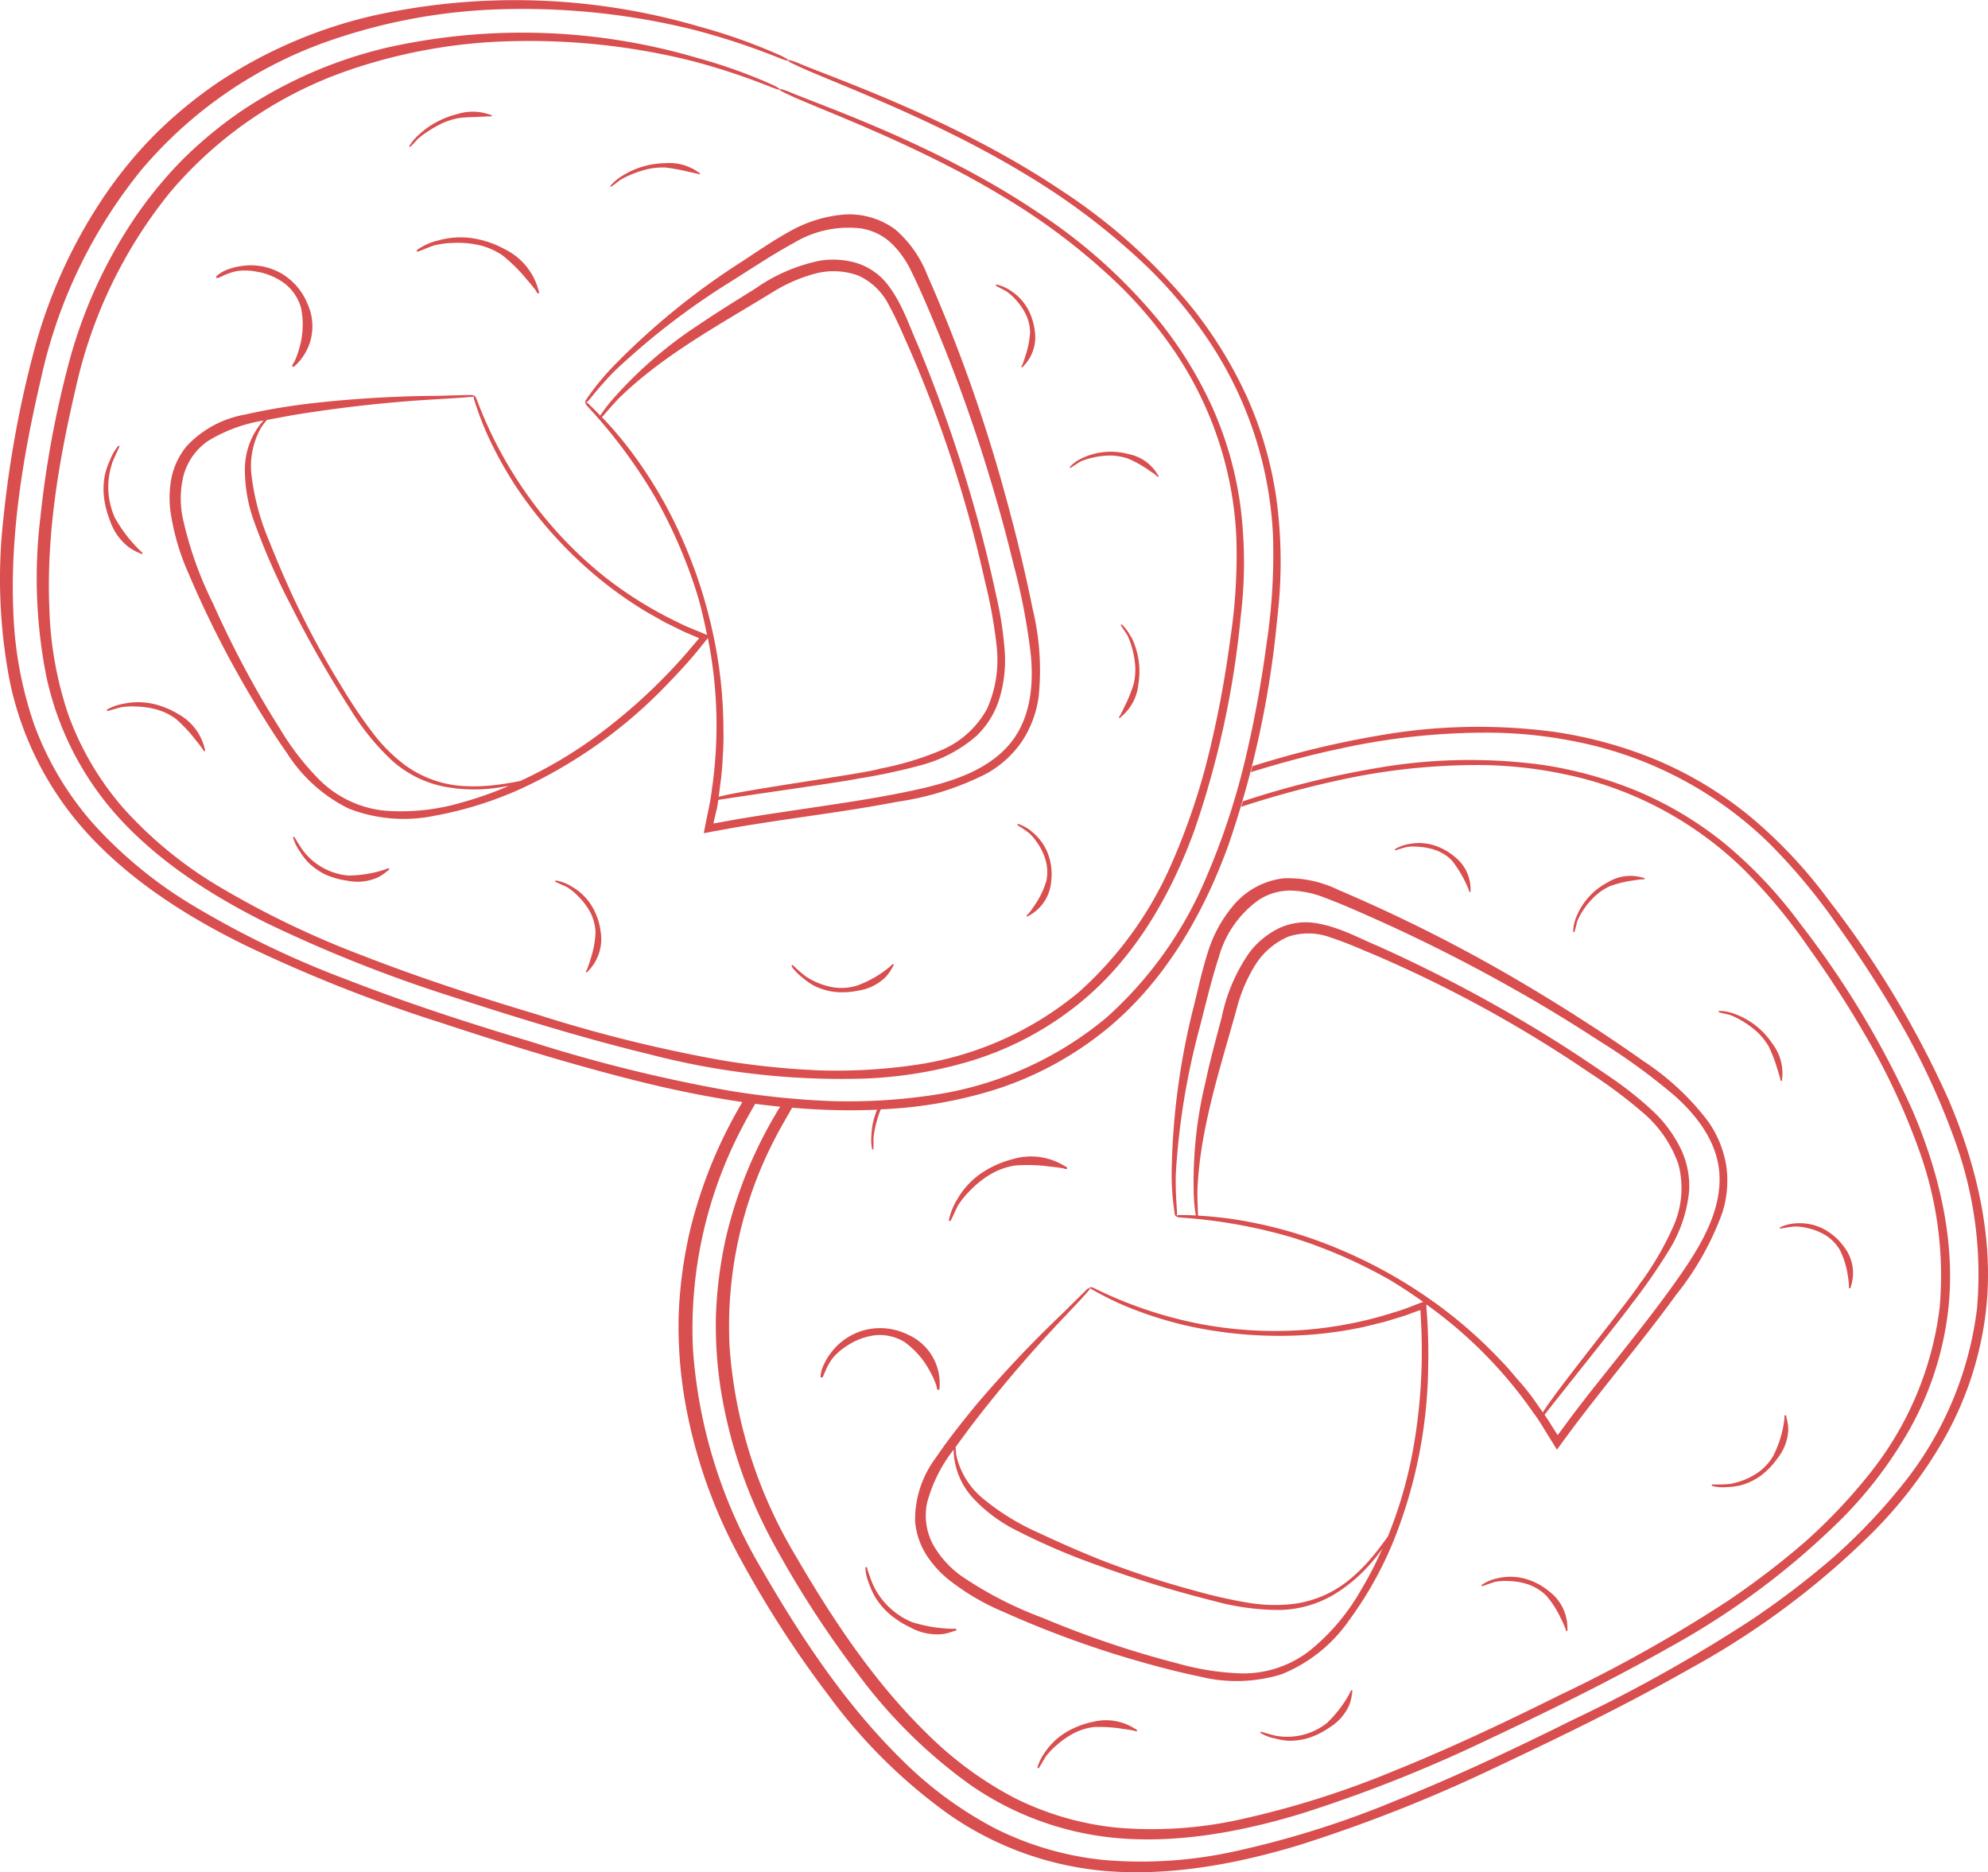 <svg xmlns="http://www.w3.org/2000/svg" width="209.281" height="197.089" viewBox="0 0 209.281 197.089">
  <g id="Layer_2" data-name="Layer 2" transform="translate(0.024 0)">
    <g id="POST_1" data-name="POST 1" transform="translate(-0.024 0)">
      <path id="Path_13664" data-name="Path 13664" d="M298.91,144.41l.144.063h0Z" transform="translate(-126.775 -61.254)" fill="#d94e4e"/>
      <path id="Path_13665" data-name="Path 13665" d="M302.36,138.75l.15.063h0Z" transform="translate(-128.238 -58.853)" fill="#d94e4e"/>
      <path id="Path_13666" data-name="Path 13666" d="M206.05,160.537a8.148,8.148,0,0,0-5.257,2.822,14.074,14.074,0,0,0-2.764,5.113c-.576,1.82-.962,3.616-1.4,5.407a75.377,75.377,0,0,0-2.361,17.511,26.586,26.586,0,0,0,.3,4.319.389.389,0,0,0,.029.184h0c.035.155.069.2.115.213a.811.811,0,0,0,.438.138,54.658,54.658,0,0,1,11.8,2.1,52.4,52.4,0,0,1,10.405,4.543c1.152.7,2.3,1.463,3.409,2.251H220.7l-.858.328a22.159,22.159,0,0,1-2.2.772,41.171,41.171,0,0,1-8.994,1.8h.063a42.409,42.409,0,0,1-11.378-.576,44.022,44.022,0,0,1-11.229-3.783c-.207-.092-.38-.144-.415-.081s0,.121.294.276a32.494,32.494,0,0,0,3.616,1.774,41.115,41.115,0,0,0,6.1,1.946,44.511,44.511,0,0,0,9.818,1.106,41.853,41.853,0,0,0,8.954-.933l2.194-.536,2.159-.656,1.06-.392.374-.132c.063,0,.19-.109.2,0l.092,1.854a58.827,58.827,0,0,1-.829,12.542,46.242,46.242,0,0,1-2.7,9.386c-.426.576-.99,1.37-1.607,2.1a18.207,18.207,0,0,1-2.528,2.511,11.6,11.6,0,0,1-5.845,2.482,17.061,17.061,0,0,1-4.538-.1,51.349,51.349,0,0,1-5.8-1.3,94.794,94.794,0,0,1-9.945-3.259c-2.142-.852-4.3-1.8-6.426-2.8a25.123,25.123,0,0,1-5.873-3.593,8.211,8.211,0,0,1-2.833-4.468,6.818,6.818,0,0,1-.1-1c.524-.731,1.065-1.451,1.589-2.165a142.417,142.417,0,0,1,9.835-11.517c1.2-1.261,2.125-2.251,2.528-2.724l.1-.127h0c.1-.132.1-.184.069-.219s-.2.052-.363.207l-2.436,2.413a125,125,0,0,0-9.254,9.8c-1.434,1.762-2.839,3.513-4.129,5.424a10.889,10.889,0,0,0-2.211,6.645,7.8,7.8,0,0,0,1.088,3.455,10.993,10.993,0,0,0,2.338,2.678,24.675,24.675,0,0,0,5.943,3.507,105.823,105.823,0,0,0,12.668,4.728c2.482.737,5.067,1.457,7.82,2.027a16.126,16.126,0,0,0,8.689-.2,15.8,15.8,0,0,0,7.129-5.672,38.879,38.879,0,0,0,4.607-8.16,50.811,50.811,0,0,0,3.737-18.68c.035-1.6,0-3.19-.092-4.774l-.1-1.451v-.2a46.608,46.608,0,0,1,11.3,11.448c.576.737,1.036,1.578,1.641,2.539l.714,1.152.086.144.092-.127.19-.253.374-.518,1.215-1.641c1.491-1.975,3.2-4.129,5.027-6.426s3.772-4.739,5.66-7.348a30.353,30.353,0,0,0,4.849-8.609,11.085,11.085,0,0,0,.409-5.044,11.211,11.211,0,0,0-1.912-4.607,27.238,27.238,0,0,0-6.795-6.334c-4.762-3.363-9.069-6.04-12.139-7.866a164.549,164.549,0,0,0-20-10.163A12.027,12.027,0,0,0,206.05,160.537Zm8.062,75.065a22.319,22.319,0,0,1-5.349,6.265,11.367,11.367,0,0,1-7.169,2.367,28.078,28.078,0,0,1-6.76-1.065c-2.027-.524-3.8-1.048-5.263-1.509-3-.956-6-2.056-8.954-3.3a39.511,39.511,0,0,1-8.482-4.376,10.233,10.233,0,0,1-3.035-3.4,6.49,6.49,0,0,1-.576-4.33,15.543,15.543,0,0,1,2.793-5.574,5.014,5.014,0,0,0,.029.633,7.745,7.745,0,0,0,2.09,4.549,16.123,16.123,0,0,0,3.991,3.063,70.087,70.087,0,0,0,9.087,3.939,121.378,121.378,0,0,0,12.2,3.749,25.97,25.97,0,0,0,6.91.944,11.649,11.649,0,0,0,6.524-2.142h0a16.439,16.439,0,0,0,3.144-2.839,16.708,16.708,0,0,0,1.152-1.48A38.084,38.084,0,0,1,214.112,235.6Zm18.427-20a25.045,25.045,0,0,0-1.727-2.171c-.61-.7-1.18-1.411-1.825-2.061a48.438,48.438,0,0,0-8.171-6.968,51.249,51.249,0,0,0-11.977-6,46.873,46.873,0,0,0-8.35-2.021c-1.336-.184-2.516-.282-3.455-.34a.663.663,0,0,0,0-.121c0-.438-.069-1.33-.058-2.516.265-6.6,2.442-12.962,4.2-19.382a16.4,16.4,0,0,1,1.918-4.4,7.636,7.636,0,0,1,3.455-2.943,6.714,6.714,0,0,1,4.509.109c1.526.489,3.063,1.18,4.607,1.82a134.289,134.289,0,0,1,22.555,12.369,52.094,52.094,0,0,1,5.574,4.157,12.505,12.505,0,0,1,3.829,5.545,9.847,9.847,0,0,1-.576,6.57,31.8,31.8,0,0,1-3.4,5.845v-.035c-.835,1.468-8.948,11.43-10.307,13.7Zm-1.209-42.825c2.574,1.48,5.223,3.1,7.912,4.854a65.852,65.852,0,0,1,7.981,5.8c2.5,2.228,4.647,5.125,4.722,8.574s-1.693,6.7-3.691,9.651-4.3,5.879-6.582,8.764l-3.455,4.342-1.687,2.194-1.451,1.958c-.063.063-.144.242-.19.219l-.127-.2-.668-1.054c-.173-.3-.374-.576-.576-.87,1.336-1.727,8.39-10.52,9.213-11.707a61.817,61.817,0,0,0,3.806-5.476,14.477,14.477,0,0,0,2.205-6.369,9.167,9.167,0,0,0-.777-4.227,13.676,13.676,0,0,0-3.156-4.3,38.088,38.088,0,0,0-4.693-3.68c-1.687-1.152-3.455-2.338-5.223-3.455a154.893,154.893,0,0,0-18.847-10.1c-2.159-.9-4.244-2.1-6.795-2.47a6.645,6.645,0,0,0-3.8.622,8.822,8.822,0,0,0-2.954,2.442,18.148,18.148,0,0,0-2.937,6.772c-.6,2.3-1.244,4.607-1.727,6.91a44.264,44.264,0,0,0-1.25,11.24,17.1,17.1,0,0,0,.219,2.752.208.208,0,0,0,0,.063c-.7-.035-1.261-.046-1.618-.046a1.06,1.06,0,0,0-.392.052,1.116,1.116,0,0,0,.04-.392c-.046-.685-.167-2.09-.132-3.944a76.332,76.332,0,0,1,2.482-15.329c.651-2.5,1.255-5.1,2.044-7.515a11,11,0,0,1,4.14-5.989,6.063,6.063,0,0,1,3.34-1.036,10.405,10.405,0,0,1,3.6.72c2.384.9,4.8,2,7.152,3.069q7.1,3.276,13.855,7.158Z" transform="translate(-70.923 -68.081)" fill="#d94e4e"/>
      <path id="Path_13667" data-name="Path 13667" d="M260.19,236.67l.052.04h0Z" transform="translate(-110.351 -100.388)" fill="#d94e4e"/>
      <path id="Path_13668" data-name="Path 13668" d="M150.377,246.534a3.5,3.5,0,0,0-.4,1.382c0,.029.029.058.092.069a.4.4,0,0,0,.121,0c.1-.132.259-.628.489-1.077a5.8,5.8,0,0,1,.576-.95,6.415,6.415,0,0,1,1.514-1.307,6.864,6.864,0,0,1,2.977-1.111,5.027,5.027,0,0,1,3.023.679,8.833,8.833,0,0,1,2.718,3.1,8.637,8.637,0,0,1,.7,1.549,1.809,1.809,0,0,0,.1.42h.1c.052,0,.092,0,.1-.052a1.618,1.618,0,0,0,.035-.409,5.609,5.609,0,0,0-3.38-5.367,6.593,6.593,0,0,0-4.221-.53,6.5,6.5,0,0,0-3.812,2.418h0a5.88,5.88,0,0,0-.731,1.186Z" transform="translate(-63.603 -102.985)" fill="#d94e4e"/>
      <path id="Path_13669" data-name="Path 13669" d="M173.437,218.152s0,.046.075.063a.182.182,0,0,0,.1,0c.15-.23.743-1.63.881-1.774a8.947,8.947,0,0,1,1.106-1.347,10.447,10.447,0,0,1,2.165-1.756,7.359,7.359,0,0,1,2.574-.95,16.511,16.511,0,0,1,3.657.092c.484.046.967.109,1.468.19a1.533,1.533,0,0,0,.363.086h0a.21.21,0,0,0,.052-.069.183.183,0,0,0,0-.1,1.474,1.474,0,0,0-.3-.184,6.72,6.72,0,0,0-5.4-.7,10.6,10.6,0,0,0-3.271,1.451,8.419,8.419,0,0,0-2.6,2.81h0A6.8,6.8,0,0,0,173.437,218.152Z" transform="translate(-73.551 -89.689)" fill="#d94e4e"/>
      <path id="Path_13670" data-name="Path 13670" d="M159.189,289.6a7.6,7.6,0,0,0,1.624,1.9,9.968,9.968,0,0,0,2.1,1.33,5.873,5.873,0,0,0,3.253.714,5.216,5.216,0,0,0,1.29-.317,1.151,1.151,0,0,0,.3-.109h0a.1.1,0,0,0,0-.075.065.065,0,0,0-.052-.069,1.238,1.238,0,0,0-.288,0,15.4,15.4,0,0,1-4.29-.691,7.813,7.813,0,0,1-4.158-3.979,16.373,16.373,0,0,1-.639-1.814.081.081,0,0,0-.086,0c-.046,0-.063,0-.069.046a4.86,4.86,0,0,0,.386,1.67A8.73,8.73,0,0,0,159.189,289.6Z" transform="translate(-67.077 -121.515)" fill="#d94e4e"/>
      <path id="Path_13671" data-name="Path 13671" d="M189.63,319.455a.071.071,0,0,0,.058.063.112.112,0,0,0,.081,0c.144-.173.731-1.261.852-1.365a7.848,7.848,0,0,1,.99-1.013,9.213,9.213,0,0,1,1.86-1.3,6.214,6.214,0,0,1,2.142-.651,15.079,15.079,0,0,1,2.971.19c.392.052.783.115,1.192.184a.962.962,0,0,0,.288.081h0s.029,0,.046-.052a.116.116,0,0,0,0-.081,1.254,1.254,0,0,0-.236-.155,5.637,5.637,0,0,0-4.365-.72,9.214,9.214,0,0,0-2.718,1.019,7.111,7.111,0,0,0-2.3,2.1h0A5.471,5.471,0,0,0,189.63,319.455Z" transform="translate(-80.421 -133.392)" fill="#d94e4e"/>
      <path id="Path_13672" data-name="Path 13672" d="M240.036,308.991a.075.075,0,0,0-.081,0,1.385,1.385,0,0,0-.115.242,12.468,12.468,0,0,1-2.459,3.225,6.742,6.742,0,0,1-5.182,1.347c-.19,0-1.514-.392-1.728-.455a.066.066,0,0,0-.058.052c-.017.052,0,.058,0,.075a4.371,4.371,0,0,0,1.5.576,7.352,7.352,0,0,0,1.422.248,6.847,6.847,0,0,0,2.3-.345,8.567,8.567,0,0,0,2.073-1.071,5.269,5.269,0,0,0,2.056-2.355,4.923,4.923,0,0,0,.282-1.209,1.278,1.278,0,0,0,.04-.3h0A.082.082,0,0,0,240.036,308.991Z" transform="translate(-97.718 -131.059)" fill="#d94e4e"/>
      <path id="Path_13673" data-name="Path 13673" d="M270.85,289.105v.075c0,.04.035.052.063.052.207-.052,1.307-.478,1.468-.472a6.278,6.278,0,0,1,1.353-.063,6.851,6.851,0,0,1,2.125.392,5.056,5.056,0,0,1,1.8,1.152,10.11,10.11,0,0,1,1.526,2.384c.173.334.328.685.478,1.048a1.409,1.409,0,0,0,.081.276h0a.081.081,0,0,0,.069,0c.04,0,.058,0,.063-.04a1.559,1.559,0,0,0,0-.271A4.808,4.808,0,0,0,278,289.82a6.869,6.869,0,0,0-2.465-1.336,5.879,5.879,0,0,0-2.994-.086h0A4.664,4.664,0,0,0,270.85,289.105Z" transform="translate(-114.872 -122.264)" fill="#d94e4e"/>
      <path id="Path_13674" data-name="Path 13674" d="M312.968,266.008s-.035,0-.04.069a.219.219,0,0,0,0,.075,4.354,4.354,0,0,0,1.641.127,6.667,6.667,0,0,0,1.463-.2,6.53,6.53,0,0,0,2.148-1.071,8.1,8.1,0,0,0,1.641-1.727,5.183,5.183,0,0,0,1.152-2.994,4.607,4.607,0,0,0-.178-1.261,1.089,1.089,0,0,0-.075-.3h-.069a.069.069,0,0,0-.075.04,1.4,1.4,0,0,0,0,.271,11.551,11.551,0,0,1-1.18,3.956,5.557,5.557,0,0,1-1.848,1.918,7.572,7.572,0,0,1-2.718,1.042h0A15.777,15.777,0,0,1,312.968,266.008Z" transform="translate(-132.719 -109.744)" fill="#d94e4e"/>
      <path id="Path_13675" data-name="Path 13675" d="M325.38,224.051v.075a.054.054,0,0,0,.058.058,13.973,13.973,0,0,1,1.5-.23,5.661,5.661,0,0,1,1.319.161,6.265,6.265,0,0,1,1.969.789,4.572,4.572,0,0,1,1.451,1.5,8.787,8.787,0,0,1,.835,2.643,9.954,9.954,0,0,1,.138,1.123,1.093,1.093,0,0,0,0,.282h0a.109.109,0,0,0,.058,0h.075a1.111,1.111,0,0,0,.086-.253,4.48,4.48,0,0,0-.754-4.117,6.289,6.289,0,0,0-2.073-1.831,5.442,5.442,0,0,0-2.879-.633h0A4.417,4.417,0,0,0,325.38,224.051Z" transform="translate(-138.002 -94.846)" fill="#d94e4e"/>
      <path id="Path_13676" data-name="Path 13676" d="M314.235,184.79s-.035,0-.035.063v.069c.179.086,1.227.282,1.342.363a8.01,8.01,0,0,1,1.088.547,10.12,10.12,0,0,1,1.583,1.152,7,7,0,0,1,1.221,1.514,15.2,15.2,0,0,1,.927,2.4c.1.328.219.651.3,1a.917.917,0,0,0,.058.253h0a.075.075,0,0,0,.058,0h.063a.927.927,0,0,0,.029-.242,5.073,5.073,0,0,0-1.025-3.657,8.064,8.064,0,0,0-4-3.15h0A4.993,4.993,0,0,0,314.235,184.79Z" transform="translate(-133.26 -78.382)" fill="#d94e4e"/>
      <path id="Path_13677" data-name="Path 13677" d="M287.59,165.99s0,.029.058.035a.209.209,0,0,0,.069,0c.081-.173.276-1.18.363-1.29a6.662,6.662,0,0,1,.576-1.037,9.059,9.059,0,0,1,1.221-1.451,6.144,6.144,0,0,1,1.555-1.042,11.892,11.892,0,0,1,2.407-.6c.322-.04.656-.109,1-.127a1.013,1.013,0,0,0,.253,0h0a.11.11,0,0,0,0-.058v-.063a1.15,1.15,0,0,0-.225-.063,4.52,4.52,0,0,0-3.657.512,7.083,7.083,0,0,0-3.305,3.657h0A4.215,4.215,0,0,0,287.59,165.99Z" transform="translate(-121.973 -67.914)" fill="#d94e4e"/>
      <path id="Path_13678" data-name="Path 13678" d="M255,154.757v.069c0,.035,0,.046.058.046.184-.035,1.152-.369,1.313-.357a5.217,5.217,0,0,1,1.2,0,6.236,6.236,0,0,1,1.871.409,4.474,4.474,0,0,1,1.566,1.042,12.823,12.823,0,0,1,1.756,3.058,1.226,1.226,0,0,0,.075.242h.058c.029,0,.052,0,.058-.035a.975.975,0,0,0,0-.242,4.3,4.3,0,0,0-1.618-3.386,6.334,6.334,0,0,0-2.154-1.227,5.309,5.309,0,0,0-2.643-.167h0A4.237,4.237,0,0,0,255,154.757Z" transform="translate(-108.149 -65.371)" fill="#d94e4e"/>
      <path id="Path_13679" data-name="Path 13679" d="M205.1,115.742a102.419,102.419,0,0,0-12.553-20.908,50.511,50.511,0,0,0-8.246-8.81,40.113,40.113,0,0,0-10.054-6.069,45.128,45.128,0,0,0-10.6-2.908,60.431,60.431,0,0,0-18.72.415,97.766,97.766,0,0,0-13.117,3.2c-.046.207-.1.415-.161.622,3-.927,6.2-1.808,9.444-2.488a71.563,71.563,0,0,1,15.887-1.67,47.611,47.611,0,0,1,9.173,1,40.308,40.308,0,0,1,19.981,10.555,62.559,62.559,0,0,1,7.33,8.8c2.228,3.115,4.33,6.334,6.248,9.639a76.329,76.329,0,0,1,6.087,13.014,41.2,41.2,0,0,1,2.3,17.615,36.642,36.642,0,0,1-7.751,18.427,61.651,61.651,0,0,1-7.348,7.745,90.3,90.3,0,0,1-8.637,6.587,158.675,158.675,0,0,1-18.824,10.538c-6.323,3.15-12.536,6.052-18.5,8.447a99.587,99.587,0,0,1-16.935,5.361,45.781,45.781,0,0,1-13.895.944,32.822,32.822,0,0,1-11.517-3.346,40.515,40.515,0,0,1-9.789-7.215c-5.862-5.758-10.5-12.714-14.643-19.878A52.508,52.508,0,0,1,72.93,142.1a45.491,45.491,0,0,1,5.182-23.436c.432-.835.893-1.658,1.365-2.47.875.115,1.727.219,2.626.305a46.412,46.412,0,0,0-5.672,13.641,44.743,44.743,0,0,0-1.083,8.252,43.543,43.543,0,0,0,.576,8.3,50.477,50.477,0,0,0,5.407,15.651,106.736,106.736,0,0,0,8.954,13.86,53.553,53.553,0,0,0,11.73,11.609,32.022,32.022,0,0,0,15.444,5.666c6.334.576,12.933-.576,19.394-2.528a149.789,149.789,0,0,0,19.394-7.653c6.455-3.04,13.014-6.225,19.5-9.9a81.529,81.529,0,0,0,18.116-13.526,44.4,44.4,0,0,0,7.008-9.173A33.554,33.554,0,0,0,204.8,139.76c1.365-7.756-.426-15.709-3.455-22.786a96.192,96.192,0,0,0-11.828-19.7,47.528,47.528,0,0,0-7.774-8.309,37.907,37.907,0,0,0-9.478-5.718,42.848,42.848,0,0,0-9.979-2.741,57.05,57.05,0,0,0-17.649.392,95.13,95.13,0,0,0-13.82,3.455c-.063.2-.121.4-.179.576A103.985,103.985,0,0,1,141,82.113a67.815,67.815,0,0,1,14.972-1.578,44.747,44.747,0,0,1,8.637.95,37.953,37.953,0,0,1,18.835,9.939,58.619,58.619,0,0,1,6.91,8.3c2.1,2.937,4.083,5.966,5.891,9.087A71.311,71.311,0,0,1,202,121.074a38.718,38.718,0,0,1,2.165,16.6,34.663,34.663,0,0,1-7.307,17.373,57.468,57.468,0,0,1-6.91,7.3,85.8,85.8,0,0,1-8.131,6.207,150.021,150.021,0,0,1-17.747,9.933c-5.96,2.971-11.81,5.706-17.43,7.964a95.914,95.914,0,0,1-15.962,5.044,42.963,42.963,0,0,1-13.094.9,31.061,31.061,0,0,1-10.86-3.156,38.218,38.218,0,0,1-9.213-6.8c-5.528-5.407-9.9-11.983-13.82-18.732a49.551,49.551,0,0,1-6.91-21.933,42.882,42.882,0,0,1,4.86-22.089c.541-1.048,1.152-2.067,1.727-3.081a70.044,70.044,0,0,0,8.943.213,7.67,7.67,0,0,0-.6,2.689h0A5.05,5.05,0,0,0,91.795,121s0,.029.058,0,.052,0,.058-.029c.046-.173,0-1.152.029-1.267a8.907,8.907,0,0,1,.184-1.083,12.258,12.258,0,0,1,.524-1.727l.052-.115a47.062,47.062,0,0,0,11.712-1.981,35.633,35.633,0,0,0,10.981-5.62c6.691-5.01,11.079-12.461,13.878-20.154a102.175,102.175,0,0,0,5.154-23.834,50.1,50.1,0,0,0,0-12.092,39.831,39.831,0,0,0-3.144-11.234,45.065,45.065,0,0,0-5.73-9.369,60.357,60.357,0,0,0-13.935-12.507C100.4,12.467,87.378,8.1,83.975,6.622c-.576-.219-.985-.363-1.019-.276s.115.19.864.536c3.069,1.5,14.229,5.453,24.087,11.448a71.847,71.847,0,0,1,12.726,9.651,47.064,47.064,0,0,1,6,7.014,40.268,40.268,0,0,1,7.353,21.363,62.9,62.9,0,0,1-.679,11.43c-.512,3.8-1.18,7.578-2.044,11.3a75.768,75.768,0,0,1-4.468,13.653,40.98,40.98,0,0,1-10.365,14.4,36.9,36.9,0,0,1-18.265,8.136,60.637,60.637,0,0,1-10.647.633,87.694,87.694,0,0,1-10.8-1.1,160.706,160.706,0,0,1-20.937-5.182c-6.766-2.015-13.284-4.169-19.273-6.5A99.219,99.219,0,0,1,20.5,95.444a45.935,45.935,0,0,1-10.78-8.816A32.926,32.926,0,0,1,3.577,76.286a40.705,40.705,0,0,1-2.2-11.954C1.032,56.132,2.42,47.869,4.3,39.819A52.571,52.571,0,0,1,14.887,17.851,45.445,45.445,0,0,1,34.69,4.278a60.22,60.22,0,0,1,19-3.323A74.616,74.616,0,0,1,72.977,3.127a74.121,74.121,0,0,1,9.046,2.983l.386.144h0c.4.144.512.144.541.086s-.357-.294-.9-.541a58.856,58.856,0,0,0-8.321-2.96,69.019,69.019,0,0,0-34.515-1.18,49.568,49.568,0,0,0-16.123,6.91,46.78,46.78,0,0,0-6.818,5.6,45.4,45.4,0,0,0-5.568,6.852A53.552,53.552,0,0,0,3.526,37.049,112.331,112.331,0,0,0,.37,54.266,56.829,56.829,0,0,0,1.015,71.76a33.934,33.934,0,0,0,7.831,15.6C13.332,92.4,19.269,96.3,25.683,99.452a157.3,157.3,0,0,0,20.563,8.16c7.2,2.372,14.586,4.676,22.267,6.53,3.15.749,6.363,1.388,9.616,1.866a49.112,49.112,0,0,0-5.557,13.711,47.143,47.143,0,0,0-1.152,8.758,46.447,46.447,0,0,0,.628,8.8,53.76,53.76,0,0,0,5.758,16.607,113.123,113.123,0,0,0,9.484,14.707,56.639,56.639,0,0,0,12.449,12.317,33.928,33.928,0,0,0,16.359,6.023c6.72.6,13.722-.616,20.574-2.683a158.983,158.983,0,0,0,20.58-8.119c6.847-3.23,13.82-6.6,20.684-10.5a85.678,85.678,0,0,0,19.221-14.361,47.132,47.132,0,0,0,7.44-9.732,35.627,35.627,0,0,0,4.163-11.615C210.214,131.692,208.314,123.257,205.1,115.742Z" transform="translate(0.024 0)" fill="#d94e4e"/>
      <path id="Path_13680" data-name="Path 13680" d="M84.905,11.924c-.035.075.109.179.818.507,2.879,1.411,13.405,5.136,22.7,10.785a67.257,67.257,0,0,1,11.995,9.1,44.644,44.644,0,0,1,5.649,6.6,38,38,0,0,1,6.91,20.154,59.31,59.31,0,0,1-.645,10.768c-.478,3.582-1.111,7.146-1.929,10.659a71,71,0,0,1-4.209,12.864,38.933,38.933,0,0,1-9.789,13.59,34.643,34.643,0,0,1-17.217,7.67,57.542,57.542,0,0,1-10.042.576,84.232,84.232,0,0,1-10.181-1.036,150.935,150.935,0,0,1-19.74-4.895c-6.386-1.906-12.513-3.927-18.156-6.127A95.773,95.773,0,0,1,25.975,95.9a43.067,43.067,0,0,1-10.163-8.309,31.1,31.1,0,0,1-5.758-9.732A38.264,38.264,0,0,1,8.02,66.577C7.692,58.849,9,51.058,10.778,43.468a49.728,49.728,0,0,1,9.973-20.73A42.848,42.848,0,0,1,39.414,9.955a56.7,56.7,0,0,1,17.9-3.109A70.4,70.4,0,0,1,75.485,8.89,69.952,69.952,0,0,1,84.03,11.7l.369.138h0c.386.138.489.138.512.081s-.334-.276-.846-.507a54.479,54.479,0,0,0-7.843-2.793A65.1,65.1,0,0,0,43.676,7.508a46.688,46.688,0,0,0-15.19,6.53,44.091,44.091,0,0,0-6.432,5.275A43.8,43.8,0,0,0,16.8,25.773,50.523,50.523,0,0,0,10.036,40.86,106.778,106.778,0,0,0,7.064,57.087a53.218,53.218,0,0,0,.61,16.492,31.97,31.97,0,0,0,7.376,14.7C19.278,93.03,24.875,96.7,30.921,99.7A148.221,148.221,0,0,0,50.3,107.4c6.789,2.2,13.751,4.371,20.989,6.127a80.092,80.092,0,0,0,22.457,2.534,44.517,44.517,0,0,0,11.39-1.894,33.5,33.5,0,0,0,10.365-5.292c6.334-4.722,10.446-11.747,13.077-19a96.9,96.9,0,0,0,4.86-22.457,47.31,47.31,0,0,0,0-11.378,37.8,37.8,0,0,0-2.994-10.653,42.785,42.785,0,0,0-5.4-8.833A56.705,56.705,0,0,0,111.906,24.76c-10.572-7.088-22.843-11.2-26.051-12.593C85.348,11.976,84.94,11.844,84.905,11.924Z" transform="translate(-2.824 -2.521)" fill="#d94e4e"/>
      <path id="Path_13681" data-name="Path 13681" d="M221.51,74.21a.394.394,0,0,0,.063.144h0Z" transform="translate(-93.944 -31.477)" fill="#d94e4e"/>
      <path id="Path_13682" data-name="Path 13682" d="M227.9,72.43l.063.155h0Z" transform="translate(-96.654 -30.722)" fill="#d94e4e"/>
      <path id="Path_13683" data-name="Path 13683" d="M77.633,55.242A27.145,27.145,0,0,0,74.9,58.594l-.1.161h0c-.081.138-.081.19-.058.23a.8.8,0,0,0,.225.409,54.525,54.525,0,0,1,7.163,9.634,52.55,52.55,0,0,1,4.48,10.44c.369,1.307.674,2.637.944,3.973h-.063l-.846-.357c-.726-.294-1.445-.576-2.136-.939A41.346,41.346,0,0,1,76.717,77.3l.052.04a42.462,42.462,0,0,1-7.889-8.28,43.792,43.792,0,0,1-5.586-10.434c-.092-.213-.184-.363-.253-.346s-.069.1,0,.409a32.823,32.823,0,0,0,1.422,3.766,41.213,41.213,0,0,0,3.115,5.591,44.34,44.34,0,0,0,6.4,7.526,42.094,42.094,0,0,0,7.169,5.447l1.964,1.111,2.027,1,1.042.443.363.155c.046.04.213.052.161.115L85.5,85.26a58.7,58.7,0,0,1-9.213,8.58,46.687,46.687,0,0,1-8.39,5c-.72.138-1.658.311-2.609.42a18.657,18.657,0,0,1-3.559.1,11.574,11.574,0,0,1-5.96-2.188,17.183,17.183,0,0,1-3.236-3.184,50.772,50.772,0,0,1-3.346-4.918,94.056,94.056,0,0,1-5.021-9.213c-.979-2.079-1.9-4.25-2.77-6.438a25.221,25.221,0,0,1-1.774-6.611,8.2,8.2,0,0,1,1-5.182,7.1,7.1,0,0,1,.61-.795l2.632-.489A144.485,144.485,0,0,1,58.93,58.663c1.727-.1,3.092-.19,3.708-.253H62.8c.167,0,.207-.058.2-.115s-.179-.092-.4-.092l-3.455.092a124.916,124.916,0,0,0-13.492.818,68.112,68.112,0,0,0-6.726,1.152A11.013,11.013,0,0,0,32.77,63.6a7.8,7.8,0,0,0-1.578,3.265,11.016,11.016,0,0,0-.127,3.553,24.761,24.761,0,0,0,1.929,6.622,106.7,106.7,0,0,0,6.058,12.081c1.3,2.234,2.7,4.526,4.313,6.824a16.1,16.1,0,0,0,6.478,5.8,15.964,15.964,0,0,0,9.075.743A38.857,38.857,0,0,0,67.872,99.7,50.777,50.777,0,0,0,83.391,88.64c1.111-1.152,2.182-2.3,3.2-3.541l.927-1.152.127-.15a46.729,46.729,0,0,1,.4,16.083c-.092.921-.322,1.854-.541,2.977q-.132.651-.259,1.313l-.035.167.155-.029.311-.058.622-.121,2.015-.363c2.436-.42,5.182-.823,8.062-1.244s5.994-.875,9.156-1.486a30.233,30.233,0,0,0,9.421-2.96,11,11,0,0,0,3.754-3.4,11.28,11.28,0,0,0,1.756-4.664,27.256,27.256,0,0,0-.622-9.265c-1.152-5.706-2.476-10.607-3.455-14.045a164.888,164.888,0,0,0-7.63-21.1,12.2,12.2,0,0,0-3.386-4.825,8.171,8.171,0,0,0-5.758-1.532,14.085,14.085,0,0,0-5.551,1.854c-1.67.933-3.179,1.981-4.716,2.989A76.261,76.261,0,0,0,77.633,55.242ZM61.855,101.067a22.492,22.492,0,0,1-8.194.9,11.355,11.355,0,0,1-6.841-3.184,27.87,27.87,0,0,1-4.2-5.4c-1.117-1.768-2.056-3.363-2.8-4.7-1.537-2.752-2.966-5.609-4.273-8.534a38.845,38.845,0,0,1-3.184-9A10.111,10.111,0,0,1,32.47,66.6a6.5,6.5,0,0,1,2.551-3.553,16.14,16.14,0,0,1,5.85-2.154c-.127.138-.265.294-.409.484a7.745,7.745,0,0,0-1.555,4.739,16.066,16.066,0,0,0,.812,4.964,69.505,69.505,0,0,0,3.939,9.092,121.95,121.95,0,0,0,6.334,11.085,25.878,25.878,0,0,0,4.382,5.413,11.626,11.626,0,0,0,6.219,2.879h0a16.82,16.82,0,0,0,4.238.081c.645-.069,1.284-.167,1.871-.276a38.544,38.544,0,0,1-4.848,1.716ZM88.09,82.9a50.851,50.851,0,0,0-4.607-12.565,46.418,46.418,0,0,0-4.7-7.192c-.846-1.048-1.635-1.929-2.3-2.614a.88.88,0,0,0,.092-.075c.288-.334.864-1.019,1.676-1.877C82.959,53.97,88.9,50.8,94.574,47.313a16.429,16.429,0,0,1,4.405-1.894,7.6,7.6,0,0,1,4.538.23,6.731,6.731,0,0,1,3.219,3.167c.777,1.4,1.422,2.954,2.1,4.463a134.111,134.111,0,0,1,7.958,24.456,51.538,51.538,0,0,1,1.244,6.841,12.719,12.719,0,0,1-1,6.662,9.87,9.87,0,0,1-4.918,4.4,32.131,32.131,0,0,1-6.484,1.929h.046c-1.618.5-14.35,2.217-16.895,2.937.063-.472.115-.944.179-1.422a27.444,27.444,0,0,0,.242-2.752,27.334,27.334,0,0,0,.075-2.747A47.962,47.962,0,0,0,88.09,82.9Zm8.586-40.688a11.14,11.14,0,0,1,7.112-1.537,6.058,6.058,0,0,1,3.15,1.532,10.307,10.307,0,0,1,2.131,2.989c1.123,2.3,2.125,4.739,3.115,7.135q2.937,7.238,5.182,14.7c.864,2.845,1.687,5.833,2.442,8.954a66.054,66.054,0,0,1,1.848,9.7c.294,3.334-.115,6.91-2.424,9.478s-5.816,3.726-9.294,4.515-7.158,1.347-10.8,1.889l-5.47.818-2.735.443-2.4.432c-.092,0-.271.081-.294,0l.046-.23.282-1.169c.081-.34.127-.685.179-1.031,2.171-.363,13.313-1.923,14.712-2.24a61.191,61.191,0,0,0,6.524-1.388,14.54,14.54,0,0,0,5.966-3.133,9.213,9.213,0,0,0,2.3-3.622,13.757,13.757,0,0,0,.645-5.292,37.7,37.7,0,0,0-.91-5.9q-.639-3.006-1.44-6.092A154.679,154.679,0,0,0,109.73,52.9c-.956-2.136-1.658-4.434-3.265-6.449a6.674,6.674,0,0,0-3.2-2.148,8.758,8.758,0,0,0-3.818-.236,18.059,18.059,0,0,0-6.778,2.919c-2.015,1.261-4.031,2.5-5.994,3.835a44.2,44.2,0,0,0-8.6,7.336,17.044,17.044,0,0,0-1.727,2.159l-.035.052c-.484-.507-.887-.893-1.152-1.152a1.031,1.031,0,0,0-.322-.23.9.9,0,0,0,.3-.259c.438-.524,1.307-1.635,2.6-2.96a76.283,76.283,0,0,1,12.3-9.484c2.194-1.382,4.405-2.856,6.639-4.077Z" transform="translate(-13.126 -16.627)" fill="#d94e4e"/>
      <path id="Path_13684" data-name="Path 13684" d="M130.14,115v.063h0Z" transform="translate(-55.188 -48.779)" fill="#d94e4e"/>
      <path id="Path_13685" data-name="Path 13685" d="M39.629,49.841c.167,0,.616-.282,1.094-.449a5.591,5.591,0,0,1,1.071-.3,6.455,6.455,0,0,1,2,.081,6.806,6.806,0,0,1,2.914,1.232,5,5,0,0,1,1.727,2.557,8.747,8.747,0,0,1-.138,4.123,9.288,9.288,0,0,1-.576,1.607,1.555,1.555,0,0,0-.219.374h0a.121.121,0,0,0,.052.081c.052.046.086.052.109.04a1.785,1.785,0,0,0,.311-.276,5.629,5.629,0,0,0,1.2-6.23,6.616,6.616,0,0,0-2.712-3.271,6.472,6.472,0,0,0-4.365-.823h0a6,6,0,0,0-1.347.345,3.455,3.455,0,0,0-1.232.731v.115C39.52,49.83,39.589,49.847,39.629,49.841Z" transform="translate(-16.749 -20.572)" fill="#d94e4e"/>
      <path id="Path_13686" data-name="Path 13686" d="M78.328,43.734h0a6.422,6.422,0,0,0-2.148.99v.1a.068.068,0,0,0,.081.063c.271-.063,1.658-.679,1.86-.685a8.764,8.764,0,0,1,1.727-.225,10.267,10.267,0,0,1,2.781.2,7.371,7.371,0,0,1,2.528,1.071,17.154,17.154,0,0,1,2.6,2.568c.322.363.633.743.944,1.152a1.365,1.365,0,0,0,.2.311h0a.15.15,0,0,0,.081,0,.07.07,0,0,0,.069-.075,1.4,1.4,0,0,0-.086-.334,6.713,6.713,0,0,0-3.455-4.2,10.365,10.365,0,0,0-3.374-1.18,8.545,8.545,0,0,0-3.812.253Z" transform="translate(-32.299 -18.397)" fill="#d94e4e"/>
      <path id="Path_13687" data-name="Path 13687" d="M74.915,24.1c.155-.092.777-.835.887-.9a8.943,8.943,0,0,1,.893-.662,12.132,12.132,0,0,1,1.555-.893,7.854,7.854,0,0,1,1.687-.541c.777-.121,1.584-.1,2.355-.15l.95-.046a1.025,1.025,0,0,0,.236,0h0V20.8a.766.766,0,0,0-.207-.069,5.378,5.378,0,0,0-3.455-.046,9.162,9.162,0,0,0-4.06,2.205h0a5.223,5.223,0,0,0-.956,1.152V24.1C74.8,24.124,74.915,24.113,74.915,24.1Z" transform="translate(-31.714 -8.663)" fill="#d94e4e"/>
      <path id="Path_13688" data-name="Path 13688" d="M111.636,32.287c.173-.069.939-.726,1.065-.766a9.07,9.07,0,0,1,1.036-.507,10.9,10.9,0,0,1,1.768-.576,7.52,7.52,0,0,1,1.837-.167,22.406,22.406,0,0,1,2.407.438l.962.213a.99.99,0,0,0,.236.069h0a.081.081,0,0,0,.035-.046c0-.029,0-.052,0-.063a1.353,1.353,0,0,0-.19-.132,5.263,5.263,0,0,0-3.455-.933A8.747,8.747,0,0,0,112.73,31.2h0a5.021,5.021,0,0,0-1.18,1.019v.063C111.55,32.31,111.613,32.3,111.636,32.287Z" transform="translate(-47.302 -12.639)" fill="#d94e4e"/>
      <path id="Path_13689" data-name="Path 13689" d="M21.488,92.114a5.58,5.58,0,0,0,1.152.651,1.065,1.065,0,0,0,.294.127h0s.035,0,.052-.052a.116.116,0,0,0,0-.081,1.152,1.152,0,0,0-.207-.2,15.363,15.363,0,0,1-2.666-3.455,7.877,7.877,0,0,1-.305-5.758c.035-.207.674-1.532.777-1.762a.092.092,0,0,0-.046-.069c-.04,0-.063-.035-.086,0A4.929,4.929,0,0,0,19.593,83a8,8,0,0,0-.518,1.445,7.687,7.687,0,0,0-.115,2.522,9.87,9.87,0,0,0,.622,2.4A5.9,5.9,0,0,0,21.488,92.114Z" transform="translate(-8.005 -34.571)" fill="#d94e4e"/>
      <path id="Path_13690" data-name="Path 13690" d="M27.121,129.67a9.161,9.161,0,0,0-2.678-1.117,7.267,7.267,0,0,0-3.109-.035h0a5.419,5.419,0,0,0-1.814.633v.081c0,.04,0,.058.058.058.225-.029,1.394-.415,1.561-.409a7.721,7.721,0,0,1,1.411-.063,9.316,9.316,0,0,1,2.246.328,6.38,6.38,0,0,1,2,.99,15.086,15.086,0,0,1,2.033,2.171c.253.305.5.622.743.956a1.215,1.215,0,0,0,.161.253h0a.109.109,0,0,0,.069,0,.054.054,0,0,0,.058-.058,1.151,1.151,0,0,0-.063-.276A5.643,5.643,0,0,0,27.121,129.67Z" transform="translate(-8.266 -54.449)" fill="#d94e4e"/>
      <path id="Path_13691" data-name="Path 13691" d="M63.6,156.294a1.151,1.151,0,0,0-.248.092,12.467,12.467,0,0,1-4,.674,6.726,6.726,0,0,1-4.7-2.562h0A17.345,17.345,0,0,1,53.7,153h-.081a.054.054,0,0,0-.058.058,4.526,4.526,0,0,0,.7,1.451,7.647,7.647,0,0,0,.869,1.152A6.87,6.87,0,0,0,57.055,157a8.8,8.8,0,0,0,2.24.61,5.252,5.252,0,0,0,3.115-.317,4.607,4.607,0,0,0,1.037-.685,1,1,0,0,0,.23-.19h0a.086.086,0,0,0,0-.069C63.643,156.3,63.6,156.288,63.6,156.294Z" transform="translate(-22.705 -64.898)" fill="#d94e4e"/>
      <path id="Path_13692" data-name="Path 13692" d="M105.4,163.753a5.856,5.856,0,0,0-2.125-2.119h0a4.537,4.537,0,0,0-1.727-.674s-.04,0-.052.058a.165.165,0,0,0,0,.081c.19.1,1.284.547,1.394.662a6.335,6.335,0,0,1,1.031.875,7.146,7.146,0,0,1,1.284,1.727,5.1,5.1,0,0,1,.524,2.061,10.146,10.146,0,0,1-.518,2.787c-.1.363-.23.72-.369,1.094a1.077,1.077,0,0,0-.132.253h0a.092.092,0,0,0,.046.052.058.058,0,0,0,.075,0,1.406,1.406,0,0,0,.19-.19,4.814,4.814,0,0,0,1.25-4.065,6.944,6.944,0,0,0-.87-2.6Z" transform="translate(-43.036 -68.274)" fill="#d94e4e"/>
      <path id="Path_13693" data-name="Path 13693" d="M155.327,176.256a1,1,0,0,0-.2.184,11.4,11.4,0,0,1-3.57,2.073,5.562,5.562,0,0,1-2.66.138,7.532,7.532,0,0,1-2.695-1.1h0a15.43,15.43,0,0,1-1.388-1.209h-.075a.051.051,0,0,0-.04.069c0,.259.967,1.152,1.106,1.221a7.487,7.487,0,0,0,1.2.858,6.611,6.611,0,0,0,2.3.685,8.062,8.062,0,0,0,2.384-.138,5.182,5.182,0,0,0,2.879-1.411,4.607,4.607,0,0,0,.737-1.036,1.382,1.382,0,0,0,.15-.271h0l-.046-.052C155.368,176.216,155.345,176.245,155.327,176.256Z" transform="translate(-61.361 -74.754)" fill="#d94e4e"/>
      <path id="Path_13694" data-name="Path 13694" d="M187.62,151.541h0a4.278,4.278,0,0,0-1.578-.921.066.066,0,0,0-.058.052c-.017.052,0,.058,0,.081a13.884,13.884,0,0,1,1.25.852,5.563,5.563,0,0,1,.852,1.025,6.207,6.207,0,0,1,.893,1.923,4.491,4.491,0,0,1,.04,2.085,9.029,9.029,0,0,1-1.2,2.5c-.2.311-.42.616-.662.921a1,1,0,0,0-.2.2h0a.1.1,0,0,0,0,.063c0,.035.046.046.069.04a1.094,1.094,0,0,0,.236-.127,4.468,4.468,0,0,0,2.263-3.518,6.161,6.161,0,0,0-.259-2.752,5.424,5.424,0,0,0-1.647-2.424Z" transform="translate(-78.872 -63.888)" fill="#d94e4e"/>
      <path id="Path_13695" data-name="Path 13695" d="M205.818,115.5a4.815,4.815,0,0,0-.973-1.336h-.069c-.029,0-.04.04-.035.063.069.184.7,1.042.731,1.152a8.363,8.363,0,0,1,.42,1.152,10.4,10.4,0,0,1,.357,1.929,6.749,6.749,0,0,1-.15,1.935,15.123,15.123,0,0,1-.962,2.39c-.155.3-.288.622-.466.933a.829.829,0,0,0-.132.219h0l.029.052c.029.052.052,0,.069,0a.985.985,0,0,0,.184-.155,5.079,5.079,0,0,0,1.762-3.38,8.12,8.12,0,0,0-.772-5.039Z" transform="translate(-86.746 -48.423)" fill="#d94e4e"/>
      <path id="Path_13696" data-name="Path 13696" d="M195.623,84.284c.178-.069,1.013-.674,1.152-.7a7.283,7.283,0,0,1,1.152-.363,8.6,8.6,0,0,1,1.883-.23,6.178,6.178,0,0,1,1.848.311,11.517,11.517,0,0,1,2.171,1.2c.265.19.576.369.812.576a.892.892,0,0,0,.19.161h.052c.023,0,.035-.04.035-.058a1.577,1.577,0,0,0-.127-.2,4.532,4.532,0,0,0-3.012-2.131,7.124,7.124,0,0,0-4.912.409h0a4.382,4.382,0,0,0-1.307.927v.063C195.56,84.284,195.6,84.29,195.623,84.284Z" transform="translate(-82.937 -35.039)" fill="#d94e4e"/>
      <path id="Path_13697" data-name="Path 13697" d="M183.252,52.8a5.632,5.632,0,0,1,.887.806,6.473,6.473,0,0,1,1.083,1.584,4.451,4.451,0,0,1,.426,1.831,9.161,9.161,0,0,1-.478,2.465q-.138.478-.328.967a.91.91,0,0,0-.115.225h0a.132.132,0,0,0,.04.046h.063A1.151,1.151,0,0,0,185,60.55a4.313,4.313,0,0,0,1.152-3.587,6.432,6.432,0,0,0-.731-2.367,5.361,5.361,0,0,0-1.814-1.929h0a4.14,4.14,0,0,0-1.5-.656s-.035,0-.046.052a.122.122,0,0,0,0,.069C182.21,52.263,183.178,52.7,183.252,52.8Z" transform="translate(-77.211 -22.061)" fill="#d94e4e"/>
    </g>
  </g>
</svg>
